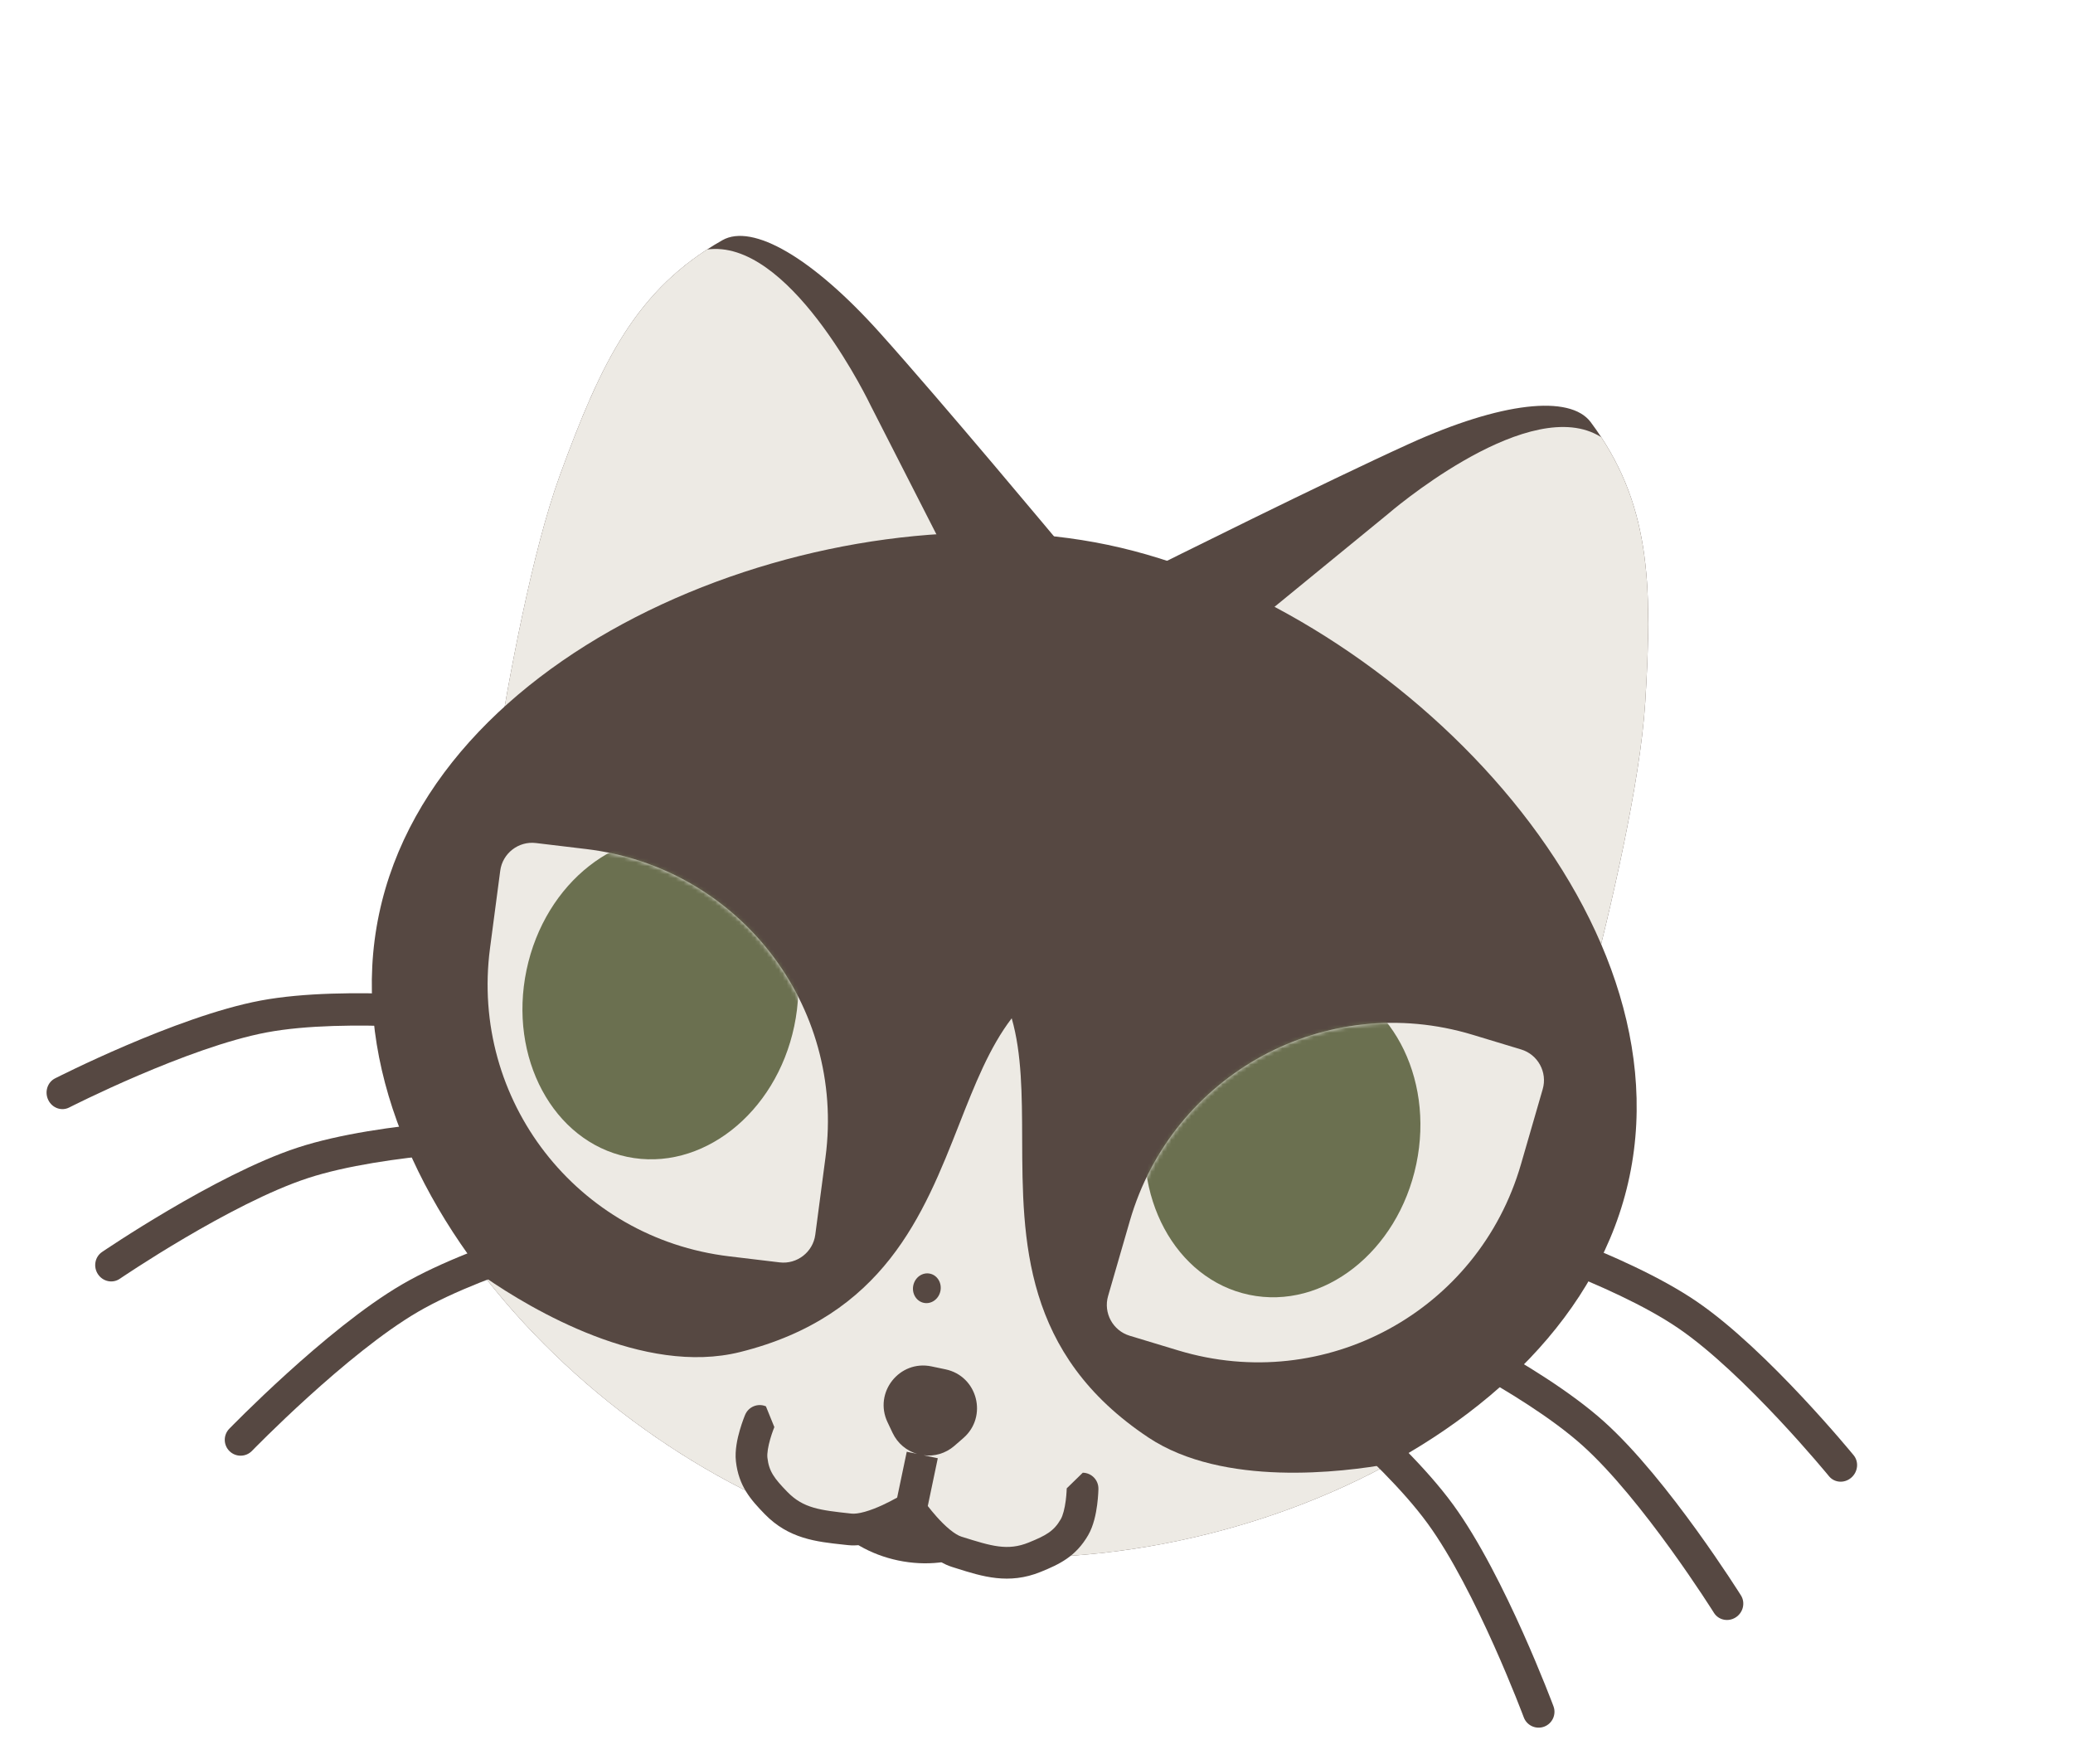 <svg width="523" height="445" viewBox="0 0 523 445" fill="none" xmlns="http://www.w3.org/2000/svg">
<path d="M182.246 60.594C189.848 56.271 204.975 65.008 221.981 83.953C237.66 101.42 266.462 135.94 270.858 141.217C271.251 141.688 271.661 142.099 272.127 142.495C278.861 148.225 276.338 159.578 267.683 162.487L141.007 205.068C132.075 208.07 123.549 200.934 125.062 191.553C128.388 170.928 134.246 139.045 141.286 119.791C151.736 91.216 160.459 72.987 182.246 60.594Z" fill="#564842"/>
<path d="M401.325 106.489C396.098 99.479 378.736 101.409 355.556 111.936C334.184 121.641 293.948 141.698 287.805 144.767C287.256 145.041 286.715 145.253 286.129 145.429C277.661 147.973 275.416 159.384 282.175 165.522L381.109 255.368C388.084 261.703 398.758 258.588 401.138 249.389C406.369 229.163 413.801 197.61 415.081 177.149C416.979 146.782 416.307 126.585 401.325 106.489Z" fill="#564842"/>
<path fill-rule="evenodd" clip-rule="evenodd" d="M403.967 110.263C403.41 109.919 402.817 109.599 402.183 109.306C383.585 100.703 350.169 129.654 350.169 129.654L296.848 173.283L342.359 220.181L347.212 224.589L399.942 252.429C400.445 251.507 400.849 250.492 401.134 249.389C406.366 229.163 413.798 197.611 415.077 177.149C416.857 148.682 416.377 129.151 403.967 110.263Z" fill="#EDEAE4"/>
<path fill-rule="evenodd" clip-rule="evenodd" d="M124.93 194.779C124.844 193.744 124.882 192.664 125.061 191.553C128.388 170.928 134.245 139.045 141.286 119.791C151.097 92.962 159.386 75.253 178.395 62.932C178.976 62.858 179.577 62.813 180.198 62.8C200.685 62.385 219.671 102.315 219.671 102.315L250.997 163.677L189.512 188.763L184.542 190.434L124.93 194.779Z" fill="#EDEAE4"/>
<path d="M411.12 296.725C396.522 366.409 296.032 404.325 226.596 389.779C157.161 375.232 81.02 300.313 95.618 230.629C110.217 160.946 210.026 122.887 279.461 137.433C348.897 151.979 425.719 227.042 411.12 296.725Z" fill="#564842"/>
<path fill-rule="evenodd" clip-rule="evenodd" d="M122.406 322.228C134.053 330.246 162.365 347.13 186.733 341.049C222.942 332.014 233.013 306.42 241.996 283.594C245.923 273.616 249.642 264.166 255.245 256.86C257.809 265.796 257.845 276.214 257.883 287.233C257.971 312.794 258.07 341.59 289.763 362.633C308.611 375.148 338.739 371.384 350.55 369.255C312.928 389.817 265.01 397.826 226.596 389.779C188.529 381.804 148.447 355.683 122.406 322.228Z" fill="#EDEAE4"/>
<path d="M103.45 327.447L105.463 330.904L103.45 327.447ZM57.834 360.413C56.296 361.999 56.335 364.531 57.921 366.069C59.508 367.607 62.04 367.567 63.578 365.981L57.834 360.413ZM155.175 308.48C154.229 304.594 154.229 304.594 154.228 304.594C154.228 304.594 154.227 304.594 154.226 304.594C154.225 304.595 154.223 304.595 154.22 304.596C154.215 304.597 154.209 304.599 154.2 304.601C154.182 304.605 154.156 304.612 154.123 304.62C154.056 304.636 153.959 304.66 153.832 304.692C153.578 304.755 153.207 304.849 152.73 304.971C151.776 305.216 150.398 305.577 148.687 306.044C145.267 306.977 140.51 308.336 135.156 310.043C124.524 313.432 111.245 318.28 101.438 323.991L105.463 330.904C114.477 325.655 127.06 321.02 137.585 317.665C142.809 316 147.455 314.672 150.793 313.762C152.461 313.306 153.8 312.956 154.719 312.72C155.178 312.602 155.532 312.513 155.77 312.454C155.889 312.424 155.978 312.402 156.037 312.387C156.067 312.38 156.089 312.375 156.103 312.371C156.11 312.37 156.115 312.368 156.118 312.368C156.119 312.367 156.12 312.367 156.121 312.367C156.121 312.367 156.121 312.367 156.121 312.367C156.121 312.367 156.121 312.367 155.175 308.48ZM101.438 323.991C91.768 329.621 80.824 338.799 72.427 346.415C68.197 350.25 64.557 353.742 61.972 356.276C60.68 357.543 59.65 358.573 58.941 359.288C58.586 359.645 58.312 359.924 58.125 360.115C58.031 360.21 57.96 360.283 57.911 360.333C57.886 360.358 57.868 360.378 57.855 360.391C57.848 360.398 57.843 360.403 57.84 360.407C57.838 360.408 57.837 360.41 57.836 360.411C57.835 360.411 57.835 360.412 57.834 360.412C57.834 360.413 57.834 360.413 60.706 363.197C63.578 365.981 63.577 365.981 63.577 365.982C63.577 365.981 63.578 365.981 63.578 365.981C63.578 365.981 63.579 365.98 63.58 365.979C63.582 365.976 63.586 365.972 63.591 365.967C63.602 365.956 63.618 365.94 63.64 365.917C63.684 365.872 63.75 365.804 63.838 365.714C64.014 365.534 64.278 365.267 64.62 364.921C65.306 364.23 66.31 363.227 67.573 361.988C70.102 359.509 73.665 356.091 77.801 352.341C86.133 344.785 96.561 336.088 105.463 330.904L101.438 323.991Z" fill="#564842"/>
<path d="M76.383 293.332L77.659 297.185L76.383 293.332ZM25.736 315.82C23.935 317.048 23.479 319.555 24.716 321.421C25.953 323.286 28.416 323.804 30.217 322.576L25.736 315.82ZM130.323 285.961C130.164 281.919 130.163 281.919 130.162 281.919C130.162 281.919 130.161 281.919 130.161 281.919C130.159 281.919 130.157 281.919 130.155 281.919C130.15 281.919 130.143 281.919 130.133 281.919C130.115 281.92 130.089 281.92 130.055 281.921C129.987 281.923 129.888 281.925 129.758 281.929C129.5 281.936 129.121 281.947 128.633 281.963C127.659 281.995 126.249 282.049 124.496 282.135C120.991 282.306 116.104 282.605 110.57 283.115C99.581 284.128 85.738 285.999 75.108 289.479L77.659 297.185C87.431 293.986 100.558 292.172 111.438 291.169C116.838 290.671 121.611 290.38 125.032 290.213C126.742 290.129 128.112 290.077 129.051 290.045C129.52 290.03 129.882 290.019 130.124 290.013C130.246 290.01 130.337 290.007 130.397 290.006C130.427 290.005 130.45 290.005 130.464 290.004C130.471 290.004 130.476 290.004 130.479 290.004C130.481 290.004 130.482 290.004 130.482 290.004C130.483 290.004 130.483 290.004 130.483 290.004C130.483 290.004 130.483 290.004 130.323 285.961ZM75.108 289.479C64.627 292.911 52.228 299.558 42.605 305.223C37.758 308.076 33.55 310.719 30.552 312.65C29.052 313.616 27.854 314.405 27.028 314.954C26.614 315.229 26.294 315.443 26.076 315.59C25.967 315.664 25.883 315.72 25.826 315.759C25.798 315.778 25.776 315.793 25.761 315.804C25.753 315.809 25.747 315.813 25.743 315.816C25.741 315.817 25.739 315.818 25.738 315.819C25.737 315.819 25.737 315.82 25.736 315.82C25.736 315.82 25.736 315.82 27.976 319.198C30.217 322.576 30.217 322.576 30.217 322.576C30.217 322.576 30.217 322.576 30.217 322.576C30.218 322.576 30.219 322.575 30.22 322.574C30.223 322.572 30.227 322.569 30.233 322.565C30.245 322.557 30.265 322.544 30.29 322.527C30.341 322.492 30.419 322.44 30.522 322.37C30.727 322.232 31.034 322.026 31.434 321.76C32.233 321.23 33.4 320.461 34.866 319.517C37.799 317.628 41.918 315.04 46.657 312.251C56.205 306.63 68.009 300.345 77.659 297.185L75.108 289.479Z" fill="#564842"/>
<path d="M66.533 256.404L67.308 260.42L66.533 256.404ZM13.881 272.024C11.954 273.008 11.193 275.448 12.18 277.476C13.166 279.503 15.528 280.349 17.454 279.365L13.881 272.024ZM120.71 256.273C121.053 252.218 121.053 252.218 121.052 252.218C121.052 252.218 121.051 252.218 121.05 252.218C121.049 252.217 121.047 252.217 121.044 252.217C121.039 252.216 121.032 252.215 121.023 252.214C121.005 252.212 120.98 252.21 120.946 252.206C120.878 252.198 120.78 252.187 120.652 252.174C120.395 252.146 120.019 252.106 119.536 252.057C118.569 251.959 117.169 251.825 115.426 251.676C111.943 251.378 107.078 251.022 101.549 250.79C90.569 250.33 76.669 250.344 65.758 252.389L67.308 260.42C77.342 258.54 90.531 258.487 101.403 258.943C106.799 259.169 111.552 259.517 114.953 259.807C116.653 259.953 118.014 260.084 118.946 260.178C119.412 260.225 119.77 260.263 120.011 260.289C120.131 260.302 120.222 260.312 120.281 260.319C120.311 260.322 120.333 260.324 120.347 260.326C120.355 260.327 120.36 260.327 120.363 260.328C120.364 260.328 120.365 260.328 120.366 260.328C120.366 260.328 120.366 260.328 120.366 260.328C120.366 260.328 120.366 260.328 120.71 256.273ZM65.758 252.389C54.998 254.406 41.966 259.369 31.792 263.724C26.669 265.918 22.2 267.988 19.012 269.511C17.417 270.272 16.14 270.898 15.259 271.334C14.819 271.552 14.477 271.723 14.244 271.841C14.128 271.899 14.038 271.944 13.977 271.975C13.947 271.991 13.924 272.003 13.907 272.011C13.899 272.015 13.893 272.018 13.889 272.021C13.886 272.022 13.885 272.023 13.883 272.023C13.883 272.024 13.882 272.024 13.882 272.024C13.881 272.024 13.881 272.024 15.667 275.695C17.454 279.365 17.454 279.365 17.454 279.365C17.454 279.365 17.454 279.365 17.454 279.365C17.455 279.365 17.456 279.364 17.457 279.364C17.46 279.362 17.465 279.36 17.471 279.356C17.484 279.35 17.505 279.34 17.532 279.326C17.586 279.298 17.669 279.256 17.779 279.201C17.998 279.09 18.326 278.926 18.752 278.716C19.603 278.294 20.847 277.684 22.406 276.94C25.525 275.451 29.898 273.425 34.907 271.28C45 266.959 57.401 262.277 67.308 260.42L65.758 252.389Z" fill="#564842"/>
<path d="M363.378 381.9L360.147 384.258L363.378 381.9ZM391.928 430.403C392.7 432.473 391.647 434.777 389.578 435.549C387.508 436.32 385.204 435.268 384.432 433.198L391.928 430.403ZM323.616 343.767C326.042 340.587 326.043 340.587 326.043 340.588C326.043 340.588 326.044 340.588 326.045 340.589C326.046 340.59 326.047 340.591 326.049 340.593C326.053 340.596 326.059 340.6 326.066 340.606C326.081 340.617 326.102 340.633 326.129 340.654C326.184 340.695 326.263 340.757 326.367 340.837C326.574 340.996 326.876 341.231 327.264 341.535C328.039 342.142 329.157 343.026 330.537 344.14C333.294 346.367 337.105 349.521 341.325 353.233C349.703 360.605 359.919 370.375 366.609 379.542L360.147 384.258C353.998 375.833 344.334 366.537 336.04 359.24C331.924 355.618 328.202 352.537 325.51 350.363C324.165 349.277 323.079 348.419 322.332 347.834C321.959 347.541 321.67 347.317 321.476 347.168C321.379 347.093 321.306 347.037 321.258 347C321.234 346.981 321.216 346.968 321.205 346.959C321.199 346.954 321.195 346.951 321.192 346.949C321.191 346.948 321.19 346.948 321.19 346.947C321.19 346.947 321.19 346.947 321.189 346.947C321.19 346.947 321.19 346.947 323.616 343.767ZM366.609 379.542C373.206 388.58 379.546 401.38 384.181 411.725C386.515 416.935 388.448 421.595 389.798 424.953C390.473 426.633 391.003 427.989 391.366 428.928C391.547 429.398 391.686 429.763 391.781 430.013C391.828 430.138 391.865 430.234 391.889 430.299C391.902 430.332 391.911 430.357 391.917 430.375C391.921 430.383 391.923 430.39 391.925 430.395C391.926 430.397 391.927 430.399 391.927 430.401C391.927 430.401 391.928 430.402 391.928 430.402C391.928 430.403 391.928 430.403 388.18 431.801C384.432 433.198 384.432 433.198 384.432 433.198C384.432 433.198 384.432 433.198 384.432 433.198C384.432 433.197 384.431 433.196 384.431 433.195C384.43 433.191 384.428 433.186 384.425 433.179C384.42 433.165 384.412 433.143 384.401 433.114C384.379 433.055 384.345 432.967 384.301 432.849C384.211 432.613 384.078 432.263 383.902 431.809C383.552 430.9 383.035 429.579 382.375 427.937C381.054 424.651 379.162 420.09 376.88 414.996C372.281 404.73 366.221 392.58 360.147 384.258L366.609 379.542Z" fill="#564842"/>
<path d="M401.864 361.519L399.149 364.536L401.864 361.519ZM439.227 402.444C440.384 404.291 439.795 406.771 437.913 407.983C436.031 409.195 433.567 408.68 432.411 406.833L439.227 402.444ZM355.418 333.118C357.187 329.479 357.188 329.479 357.188 329.479C357.188 329.479 357.189 329.48 357.19 329.48C357.191 329.481 357.193 329.482 357.195 329.483C357.2 329.485 357.206 329.488 357.214 329.492C357.231 329.499 357.255 329.51 357.285 329.525C357.347 329.553 357.437 329.595 357.554 329.651C357.789 329.761 358.131 329.923 358.571 330.133C359.451 330.554 360.72 331.17 362.292 331.952C365.433 333.515 369.789 335.75 374.653 338.439C384.312 343.777 396.239 351.047 404.579 358.501L399.149 364.536C391.483 357.683 380.188 350.753 370.625 345.467C365.879 342.844 361.624 340.661 358.558 339.135C357.026 338.372 355.792 337.774 354.944 337.369C354.521 337.166 354.194 337.011 353.974 336.908C353.865 336.856 353.782 336.818 353.727 336.792C353.7 336.78 353.68 336.77 353.667 336.764C353.66 336.761 353.656 336.759 353.653 336.758C353.651 336.757 353.65 336.757 353.65 336.756C353.65 336.756 353.65 336.756 353.65 336.756C353.65 336.756 353.65 336.756 355.418 333.118ZM404.579 358.501C412.801 365.851 421.49 376.916 428.03 385.967C431.324 390.526 434.117 394.636 436.088 397.608C437.074 399.094 437.855 400.298 438.391 401.132C438.66 401.55 438.867 401.875 439.008 402.097C439.078 402.208 439.132 402.294 439.169 402.352C439.187 402.381 439.201 402.404 439.211 402.419C439.216 402.427 439.22 402.433 439.222 402.437C439.224 402.439 439.225 402.441 439.225 402.442C439.226 402.443 439.226 402.443 439.226 402.444C439.227 402.444 439.227 402.444 435.819 404.639C432.411 406.833 432.411 406.834 432.411 406.834C432.411 406.834 432.411 406.833 432.411 406.833C432.41 406.833 432.41 406.832 432.409 406.83C432.407 406.828 432.404 406.823 432.4 406.817C432.393 406.804 432.38 406.785 432.364 406.759C432.331 406.706 432.281 406.627 432.215 406.523C432.082 406.313 431.883 406.001 431.624 405.598C431.105 404.791 430.344 403.618 429.381 402.165C427.452 399.258 424.718 395.235 421.498 390.778C415.009 381.798 406.72 371.303 399.149 364.536L404.579 358.501Z" fill="#564842"/>
<path d="M425.707 331.649L423.385 335.016L425.707 331.649ZM467.662 367.089C469.032 368.763 468.75 371.304 467.033 372.765C465.315 374.225 462.813 374.052 461.443 372.379L467.662 367.089ZM376.138 309.784C377.451 305.932 377.452 305.932 377.452 305.932C377.453 305.932 377.453 305.933 377.454 305.933C377.456 305.933 377.457 305.934 377.46 305.935C377.465 305.936 377.471 305.938 377.48 305.941C377.497 305.946 377.522 305.954 377.554 305.964C377.619 305.984 377.714 306.014 377.837 306.053C378.083 306.13 378.443 306.245 378.905 306.394C379.831 306.692 381.166 307.131 382.823 307.694C386.133 308.819 390.731 310.446 395.889 312.453C406.13 316.439 418.855 322.03 428.028 328.283L423.385 335.016C414.95 329.267 402.891 323.925 392.75 319.979C387.716 318.02 383.224 316.43 379.992 315.332C378.377 314.782 377.078 314.356 376.187 314.069C375.741 313.925 375.397 313.816 375.166 313.743C375.051 313.706 374.964 313.679 374.907 313.661C374.878 313.652 374.857 313.646 374.843 313.642C374.836 313.639 374.831 313.638 374.828 313.637C374.827 313.637 374.826 313.636 374.825 313.636C374.825 313.636 374.825 313.636 374.825 313.636C374.825 313.636 374.825 313.636 376.138 309.784ZM428.028 328.283C437.074 334.448 447.018 344.225 454.588 352.298C458.401 356.364 461.662 360.053 463.972 362.728C465.127 364.065 466.045 365.151 466.677 365.904C466.993 366.28 467.237 366.574 467.403 366.775C467.486 366.875 467.55 366.953 467.593 367.005C467.615 367.032 467.632 367.052 467.643 367.066C467.649 367.073 467.653 367.079 467.657 367.082C467.658 367.084 467.659 367.086 467.66 367.087C467.661 367.088 467.661 367.088 467.662 367.088C467.662 367.089 467.662 367.089 464.553 369.734C461.443 372.379 461.443 372.379 461.443 372.379C461.443 372.379 461.443 372.379 461.443 372.378C461.442 372.378 461.442 372.377 461.441 372.376C461.439 372.373 461.435 372.369 461.431 372.364C461.421 372.352 461.407 372.335 461.388 372.311C461.349 372.264 461.29 372.192 461.211 372.098C461.055 371.908 460.821 371.627 460.515 371.263C459.905 370.535 459.01 369.477 457.881 368.17C455.622 365.554 452.43 361.943 448.703 357.968C441.193 349.959 431.714 340.693 423.385 335.016L428.028 328.283Z" fill="#564842"/>
<path d="M389.215 274.731C390.443 270.487 388.011 266.01 383.782 264.73L371.514 261.017C334.511 249.82 295.798 270.846 285.046 307.981L279.559 326.93C278.33 331.174 280.762 335.652 284.991 336.932L297.26 340.644C334.263 351.842 372.976 330.815 383.728 293.68L389.215 274.731Z" fill="#EDEAE4"/>
<path d="M126.206 219.633C126.783 215.253 130.808 212.127 135.195 212.653L147.922 214.177C186.308 218.773 213.327 253.57 208.27 291.897L205.689 311.455C205.111 315.836 201.086 318.961 196.699 318.435L183.972 316.912C145.587 312.315 118.568 277.519 123.625 239.191L126.206 219.633Z" fill="#EDEAE4"/>
<ellipse cx="230.739" cy="373.823" rx="26.207" ry="20.231" transform="rotate(11.832 230.739 373.823)" fill="#564842"/>
<path fill-rule="evenodd" clip-rule="evenodd" d="M228.164 383.973C223.035 386.742 217.083 387.787 211.115 386.536C196.949 383.569 188.056 368.793 191.253 353.534C194.45 338.275 208.525 328.31 222.692 331.278C228.659 332.528 233.691 335.874 237.278 340.469C242.407 337.7 248.359 336.655 254.326 337.906C268.493 340.873 277.386 355.649 274.189 370.908C270.992 386.167 256.917 396.132 242.75 393.164C236.782 391.914 231.75 388.568 228.164 383.973Z" fill="#EDEAE4"/>
<path fill-rule="evenodd" clip-rule="evenodd" d="M233.023 367.091C235.703 367.419 238.529 366.675 240.789 364.711L243.047 362.748C249.285 357.326 246.626 347.108 238.537 345.413L234.999 344.672C226.91 342.977 220.374 351.27 223.911 358.739L225.191 361.443C226.473 364.15 228.762 365.965 231.349 366.74L228.767 366.199L226.344 377.763L226.263 377.809C225.338 378.329 224.054 379.012 222.615 379.672C221.165 380.337 219.626 380.946 218.18 381.349C216.684 381.766 215.558 381.885 214.835 381.806L214.535 381.773C206.931 380.942 202.684 380.479 198.663 376.349C195.341 372.936 194.004 371.167 193.613 367.716C193.488 366.619 193.793 364.834 194.336 362.959C194.585 362.098 194.849 361.337 195.05 360.793C195.15 360.522 195.233 360.31 195.288 360.17C195.316 360.1 195.337 360.048 195.35 360.017L195.363 359.986L193.235 354.745C191.2 353.885 188.854 354.837 187.994 356.872L191.678 358.429C187.994 356.872 187.993 356.873 187.993 356.873L187.993 356.875L187.991 356.878L187.988 356.885L187.979 356.907L187.951 356.975C187.928 357.032 187.896 357.11 187.857 357.208C187.779 357.404 187.671 357.68 187.546 358.02C187.295 358.697 186.967 359.645 186.651 360.734C186.064 362.761 185.349 365.845 185.664 368.618C186.37 374.845 189.35 378.251 192.931 381.929C198.995 388.158 205.945 388.9 212.832 389.636L212.836 389.637C213.213 389.677 213.589 389.717 213.965 389.758C216.14 389.996 218.391 389.595 220.329 389.055C222.317 388.501 224.27 387.714 225.949 386.944C226.862 386.526 227.714 386.103 228.472 385.709C229.007 386.374 229.618 387.104 230.286 387.853C231.515 389.233 232.989 390.737 234.587 392.043C236.145 393.315 238.046 394.586 240.133 395.241C240.495 395.355 240.858 395.469 241.22 395.584C247.823 397.674 254.487 399.784 262.541 396.513C267.298 394.581 271.394 392.657 274.54 387.238C275.941 384.824 276.524 381.712 276.8 379.62C276.948 378.496 277.027 377.496 277.07 376.776C277.092 376.414 277.104 376.118 277.111 375.907C277.115 375.802 277.117 375.717 277.118 375.656L277.12 375.582L277.12 375.558L277.12 375.55L277.12 375.547L277.12 375.546C277.12 375.545 277.12 375.544 273.121 375.491L277.12 375.544C277.15 373.335 275.383 371.521 273.174 371.492L269.121 375.439L269.12 375.472C269.12 375.505 269.118 375.561 269.116 375.636C269.111 375.787 269.101 376.015 269.084 376.303C269.05 376.882 268.986 377.685 268.869 378.574C268.613 380.509 268.176 382.266 267.621 383.221C265.878 386.224 263.944 387.309 259.531 389.101C254.19 391.269 250.115 389.99 242.817 387.698L242.529 387.608C241.834 387.39 240.851 386.83 239.648 385.847C238.485 384.897 237.32 383.722 236.259 382.531C235.412 381.581 234.664 380.658 234.072 379.892L236.597 367.839L233.023 367.091Z" fill="#564842"/>
<ellipse cx="233.836" cy="324.96" rx="3.494" ry="3.764" transform="rotate(11.832 233.836 324.96)" fill="#564842"/>
<mask id="mask0_132_3282" style="mask-type:alpha" maskUnits="userSpaceOnUse" x="123" y="212" width="86" height="107">
<path d="M126.204 219.633C126.781 215.252 130.806 212.127 135.193 212.653L147.92 214.177C186.306 218.773 213.325 253.569 208.268 291.897L205.687 311.455C205.109 315.836 201.084 318.961 196.698 318.435L183.97 316.911C145.585 312.315 118.566 277.519 123.623 239.191L126.204 219.633Z" fill="#EDEAE4"/>
</mask>
<g mask="url(#mask0_132_3282)">
<ellipse cx="166.613" cy="251.751" rx="34.506" ry="40.932" transform="rotate(11.832 166.613 251.751)" fill="#6B7050"/>
</g>
<mask id="mask1_132_3282" style="mask-type:alpha" maskUnits="userSpaceOnUse" x="279" y="258" width="111" height="86">
<path d="M389.215 274.732C390.443 270.488 388.011 266.01 383.782 264.73L371.514 261.018C334.511 249.82 295.798 270.847 285.046 307.982L279.559 326.931C278.33 331.175 280.762 335.652 284.991 336.932L297.26 340.645C334.263 351.842 372.976 330.816 383.728 293.681L389.215 274.732Z" fill="#EDEAE4"/>
</mask>
<g mask="url(#mask1_132_3282)">
<ellipse cx="323.552" cy="286.552" rx="34.506" ry="40.932" transform="rotate(11.832 323.552 286.552)" fill="#6B7050"/>
</g>
</svg>
